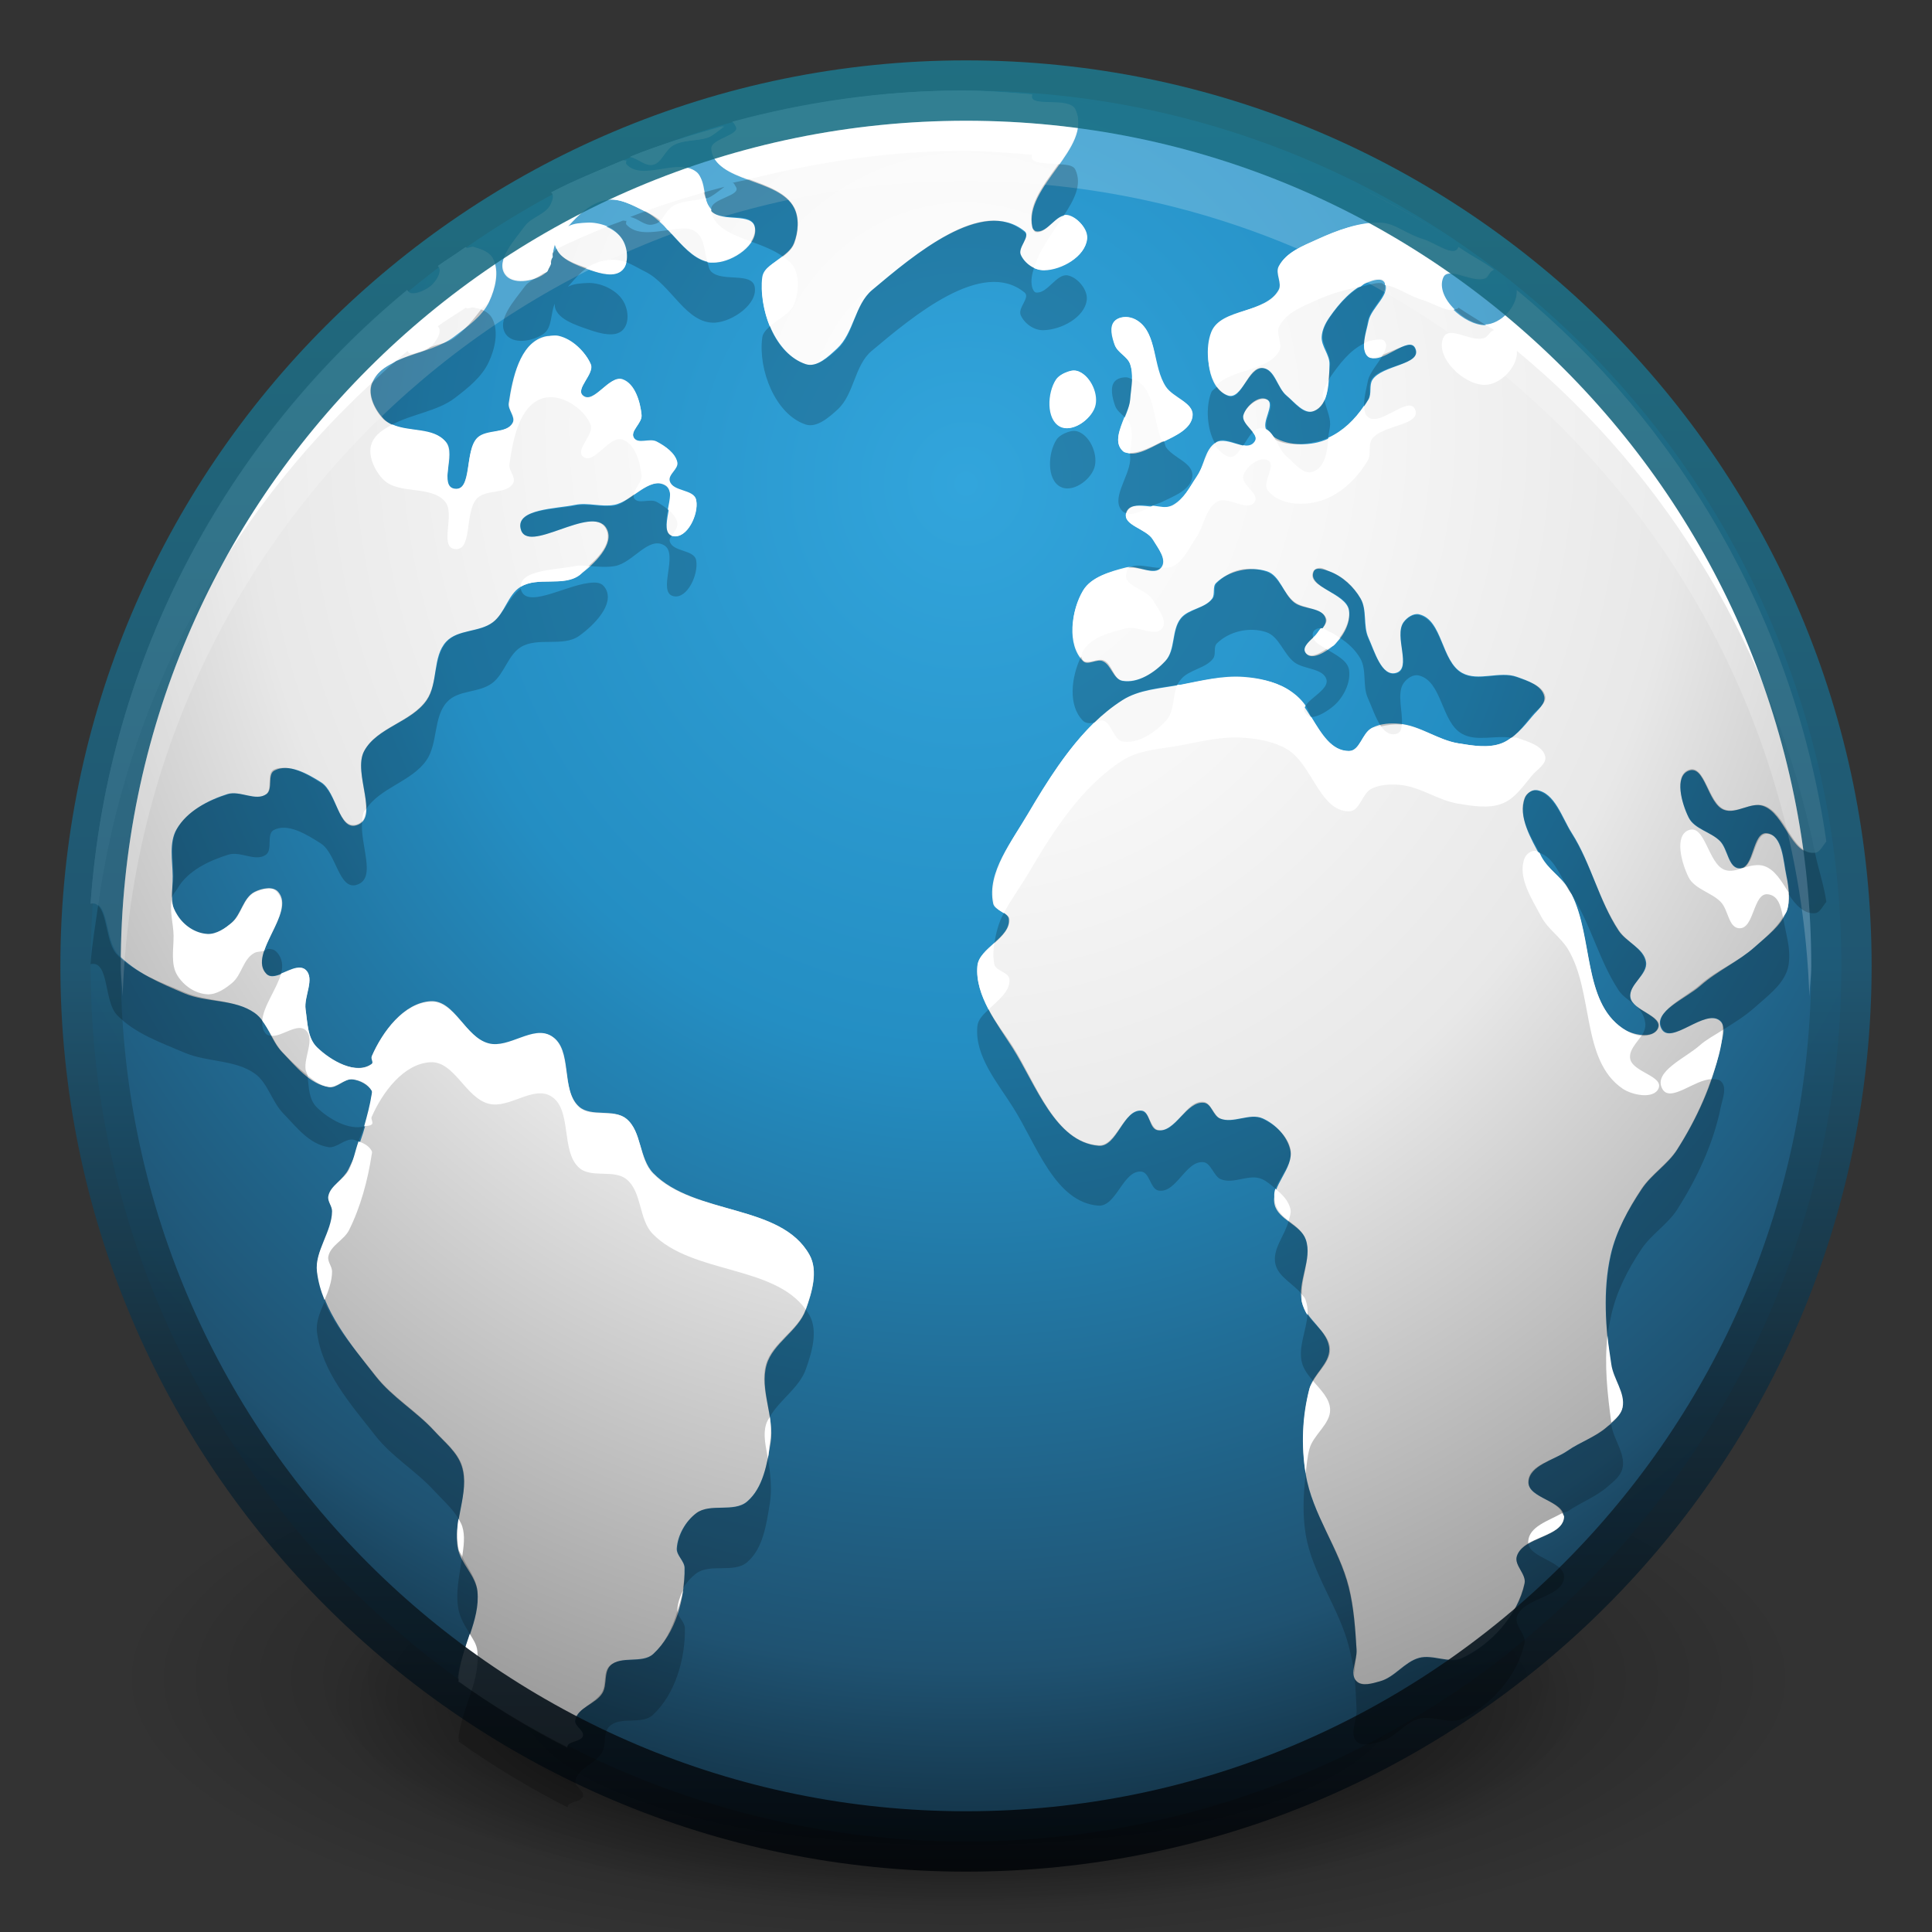 <?xml version="1.0" encoding="UTF-8" standalone="no"?>
<svg xmlns="http://www.w3.org/2000/svg" xmlns:xlink="http://www.w3.org/1999/xlink" xmlns:sodipodi="http://sodipodi.sourceforge.net/DTD/sodipodi-0.dtd" xmlns:inkscape="http://www.inkscape.org/namespaces/inkscape" version="1.1" width="32" height="32">
 <rect width="100%" height="100%" fill="#333333" stroke="none"/>
 <defs id="defs4250">
  <linearGradient id="linearGradient3838">
   <stop id="stop3840" stop-color="#32a5dc"/>
   <stop id="stop3843" offset="0.357" stop-color="#248ec3"/>
   <stop offset="0.74" id="stop3845" stop-color="#1f5271"/>
   <stop offset="1" id="stop3847" stop-color="#020509"/>
  </linearGradient>
  <linearGradient id="linearGradient3904">
   <stop id="stop3906" stop-color="#234683"/>
   <stop id="stop3908" offset="1" stop-color="#30589e"/>
  </linearGradient>
  <linearGradient inkscape:collect="always" id="linearGradient3812">
   <stop id="stop3814" stop-color="#ffffff"/>
   <stop offset="1" id="stop3816" stop-color="#ffffff" stop-opacity="0"/>
  </linearGradient>
  <radialGradient inkscape:collect="always" xlink:href="#linearGradient3838" id="radialGradient3805" gradientUnits="userSpaceOnUse" gradientTransform="matrix(0,1.326,-1.25,-1.4754776e-8,26.562,-6.723)" cx="11.11" cy="8.45" r="20"/>
  <linearGradient inkscape:collect="always" xlink:href="#linearGradient3812" id="linearGradient3818" x1="2" x2="30" gradientUnits="userSpaceOnUse" gradientTransform="matrix(0,1,-1,0,32,8.5e-7)"/>
  <radialGradient inkscape:collect="always" xlink:href="#linearGradient26113-9-3-1" id="radialGradient3755" gradientUnits="userSpaceOnUse" gradientTransform="matrix(1,0,0,0.37,0,24.512)" cx="24.85" cy="38.909" r="20.2"/>
  <linearGradient inkscape:collect="always" id="linearGradient26113-9-3-1">
   <stop id="stop26115-7-7-9"/>
   <stop offset="1" id="stop26117-3-7-8" stop-opacity="0"/>
  </linearGradient>
  <radialGradient r="20.2" cy="38.909" cx="24.85" gradientTransform="matrix(1.009,0,0,0.373,-0.211,24.39)" gradientUnits="userSpaceOnUse" id="radialGradient3972" xlink:href="#linearGradient26113-9-3-1" inkscape:collect="always"/>
  <linearGradient id="outerBackgroundGradient">
   <stop id="stop3864-8-6" stop-color="#1450b9"/>
   <stop offset="1" id="stop3866-9-1" stop-color="#5187e6"/>
  </linearGradient>
  <linearGradient inkscape:collect="always" xlink:href="#linearGradient3840" id="linearGradient3902" x1="1" x2="31" gradientUnits="userSpaceOnUse" gradientTransform="matrix(0,1,1,0,5.0000306e-7,-5.0000565e-7)"/>
  <linearGradient inkscape:collect="always" xlink:href="#linearGradient3904" id="linearGradient3109" gradientUnits="userSpaceOnUse" gradientTransform="matrix(0,-1,1,0,5.0000306e-7,32)" x1="1" x2="31"/>
  <radialGradient inkscape:collect="always" xlink:href="#outerBackgroundGradient" id="radialGradient3111" gradientUnits="userSpaceOnUse" gradientTransform="matrix(4.5367027e-8,-1.763,-1.865,0,31.761,43.251)" cx="6.16" cy="8.45" r="20"/>
  <linearGradient inkscape:collect="always" xlink:href="#linearGradient3840" id="linearGradient3899" x1="4" x2="44" gradientUnits="userSpaceOnUse" gradientTransform="matrix(0,1,1,0,39,-15.75)"/>
  <linearGradient id="linearGradient3840">
   <stop id="stop3842" stop-color="#1e7488"/>
   <stop offset="0.5" id="stop3844" stop-color="#1e5976"/>
   <stop id="stop3846" offset="0.75" stop-color="#122937"/>
   <stop id="stop3848" offset="1" stop-color="#020509"/>
  </linearGradient>
  <radialGradient inkscape:collect="always" xlink:href="#linearGradient3814" id="radialGradient3820" cx="24" cy="13.948" r="19.326" gradientTransform="matrix(-1.231,-6.9584993e-8,7.7306876e-8,-1.368,45.517,26.156)" gradientUnits="userSpaceOnUse"/>
  <linearGradient id="linearGradient3814">
   <stop id="stop3816-8" stop-color="#ffffff"/>
   <stop id="stop3833" offset="0.25" stop-color="#f7f7f7"/>
   <stop id="stop3831" offset="0.5" stop-color="#e8e8e8"/>
   <stop offset="1" id="stop3818" stop-color="#7d7d7d"/>
  </linearGradient>
  <radialGradient inkscape:collect="always" xlink:href="#linearGradient3850" id="radialGradient3811" cx="24" cy="12" r="19.5" gradientUnits="userSpaceOnUse" gradientTransform="matrix(-1.641,4.1570429e-8,-4.6184956e-8,-1.823,63.385,33.878)"/>
  <linearGradient id="linearGradient3850">
   <stop id="stop3852" stop-color="#32a5dc"/>
   <stop offset="0.5" id="stop3854" stop-color="#248ec3"/>
   <stop id="stop3856" offset="0.75" stop-color="#1f5271"/>
   <stop id="stop3858" offset="1" stop-color="#020509"/>
  </linearGradient>
  <radialGradient r="19.5" cy="12" cx="24" gradientTransform="matrix(-1.641,4.1570429e-8,-4.6184956e-8,-1.823,102.385,18.128)" gradientUnits="userSpaceOnUse" id="radialGradient4205" xlink:href="#linearGradient3850" inkscape:collect="always"/>
 </defs>
 <g inkscape:groupmode="layer" id="layer1" inkscape:label="Background">
  <path sodipodi:type="arc" id="path8606" sodipodi:cx="24.849752" sodipodi:cy="38.908627" sodipodi:rx="20.203051" sodipodi:ry="7.4751287" d="m 45.053,38.909 a 20.203,7.475 0 1 1 -40.406,0 20.203,7.475 0 1 1 40.406,0 z" transform="matrix(0.511,0,0,0.466,3.17,10.024)" fill="url(#radialGradient3972)"/>
  <path transform="matrix(0.691,0,0,0.63,-1.295,3.283)" d="m 45.053,38.909 a 20.203,7.475 0 1 1 -40.406,0 20.203,7.475 0 1 1 40.406,0 z" sodipodi:ry="7.4751287" sodipodi:rx="20.203051" sodipodi:cy="38.908627" sodipodi:cx="24.849752" id="path8608" sodipodi:type="arc" opacity="0.518" fill="url(#radialGradient3755)"/>
  <path id="path2555-7" inkscape:connector-curvature="0" d="M 16,1.5 C 7.999,1.5 1.5,7.999 1.5,16 1.5,24.001 7.999,30.5 16,30.5 24.001,30.5 30.5,24.001 30.5,16 c 0,-8.001 -6.499,-14.5 -14.5,-14.5 z" fill="url(#radialGradient3805)" color="#000000"/>
  <path d="m 15.935,1.5 c -1.319,0 -2.605,0.188 -3.819,0.518 0.035,-0.008 0.042,0.031 0.065,0.065 0.103,0.152 -0.403,0.206 -0.388,0.388 0.046,0.555 1.105,0.476 1.359,0.971 0.089,0.173 0.069,0.401 0,0.583 -0.092,0.243 -0.484,0.325 -0.518,0.583 -0.07,0.526 0.209,1.256 0.712,1.424 0.183,0.061 0.376,-0.128 0.518,-0.259 0.277,-0.256 0.294,-0.728 0.583,-0.971 0.69,-0.58 1.826,-1.541 2.525,-0.971 0.102,0.083 -0.117,0.268 -0.065,0.388 0.062,0.143 0.233,0.262 0.388,0.259 0.293,-0.006 0.676,-0.227 0.712,-0.518 0.021,-0.167 -0.159,-0.354 -0.324,-0.388 -0.189,-0.04 -0.327,0.29 -0.518,0.259 -0.03,-0.004 -0.058,-0.035 -0.065,-0.065 C 16.952,3.092 18.103,2.449 17.813,1.824 17.706,1.595 17.015,1.802 17.1,1.565 16.716,1.534 16.327,1.5 15.935,1.5 z m 1.165,0.065 c 0.417,0.033 0.826,0.127 1.23,0.194 -0.409,-0.068 -0.81,-0.161 -1.23,-0.194 z m -5.114,0.518 c -0.535,0.151 -1.045,0.309 -1.554,0.518 0.135,0.022 0.256,0.161 0.388,0.129 0.149,-0.035 0.19,-0.25 0.324,-0.324 0.174,-0.096 0.393,-0.068 0.583,-0.129 0.078,-0.025 0.177,-0.135 0.259,-0.194 z m -1.683,0.583 c -0.39,0.165 -0.794,0.321 -1.165,0.518 0.057,0.031 0.027,0.136 0,0.194 C 9.055,3.558 8.802,3.605 8.685,3.766 8.52,3.993 8.206,4.309 8.362,4.542 c 0.12,0.18 0.47,0.123 0.647,0 0.151,-0.105 0.121,-0.349 0.194,-0.518 -0.012,0.246 0.35,0.373 0.583,0.453 0.163,0.056 0.396,0.122 0.518,0 0.122,-0.122 0.094,-0.373 0,-0.518 -0.116,-0.178 -0.371,-0.274 -0.583,-0.259 -0.102,0.006 -0.221,0.01 -0.324,0.065 0.184,-0.205 0.386,-0.407 0.647,-0.453 0.222,-0.039 0.445,0.095 0.647,0.194 0.43,0.212 0.687,0.867 1.165,0.842 C 12.147,4.332 12.56,4.051 12.504,3.766 12.456,3.518 11.974,3.682 11.792,3.507 11.625,3.345 11.718,3 11.533,2.859 11.222,2.623 10.629,3.021 10.368,2.73 c -0.015,-0.017 0,-0.043 0,-0.065 -0.019,0.008 -0.046,-0.008 -0.065,0 z m 12.234,0.453 c 0.5,0.26 1.022,0.526 1.489,0.842 C 23.546,3.635 23.057,3.384 22.538,3.118 z m 0.324,0.583 c -0.355,-0.019 -0.712,0.111 -1.036,0.259 -0.24,0.109 -0.526,0.22 -0.647,0.453 -0.06,0.115 0.062,0.275 0,0.388 -0.209,0.384 -0.94,0.306 -1.1,0.712 -0.131,0.331 -0.077,0.92 0.259,1.036 0.233,0.08 0.338,-0.478 0.583,-0.453 0.198,0.021 0.235,0.326 0.388,0.453 0.134,0.111 0.291,0.321 0.453,0.259 0.255,-0.097 0.253,-0.504 0.259,-0.777 0.004,-0.157 -0.138,-0.296 -0.129,-0.453 0.006,-0.116 0.063,-0.228 0.129,-0.324 0.166,-0.238 0.376,-0.479 0.647,-0.583 0.081,-0.031 0.211,-0.071 0.259,0 0.13,0.192 -0.215,0.419 -0.259,0.647 -0.037,0.191 -0.148,0.457 0,0.583 0.2,0.17 0.675,-0.372 0.777,-0.129 0.114,0.271 -0.554,0.271 -0.712,0.518 -0.059,0.093 -0.008,0.229 -0.065,0.324 -0.187,0.316 -0.484,0.626 -0.842,0.712 -0.28,0.068 -0.662,0.031 -0.842,-0.194 -0.108,-0.135 0.152,-0.436 0,-0.518 -0.137,-0.073 -0.344,0.11 -0.388,0.259 -0.047,0.157 0.285,0.316 0.194,0.453 -0.119,0.18 -0.461,-0.109 -0.647,0 -0.191,0.113 -0.197,0.4 -0.324,0.583 -0.114,0.163 -0.215,0.355 -0.388,0.453 -0.229,0.129 -0.697,-0.121 -0.777,0.129 -0.065,0.203 0.345,0.269 0.453,0.453 0.08,0.135 0.224,0.328 0.129,0.453 -0.117,0.155 -0.394,-0.048 -0.583,0 -0.262,0.067 -0.574,0.156 -0.712,0.388 -0.198,0.334 -0.275,0.891 0,1.165 0.076,0.076 0.224,-0.041 0.324,0 0.141,0.058 0.174,0.296 0.324,0.324 0.257,0.047 0.535,-0.132 0.712,-0.324 0.172,-0.185 0.1,-0.516 0.259,-0.712 0.128,-0.158 0.398,-0.159 0.518,-0.324 0.052,-0.072 0.001,-0.197 0.065,-0.259 0.205,-0.202 0.568,-0.283 0.842,-0.194 0.218,0.07 0.272,0.378 0.453,0.518 0.153,0.118 0.461,0.075 0.518,0.259 0.066,0.212 -0.462,0.409 -0.324,0.583 0.098,0.123 0.335,-0.027 0.453,-0.129 0.16,-0.139 0.292,-0.373 0.259,-0.583 -0.046,-0.287 -0.701,-0.382 -0.583,-0.647 0.035,-0.079 0.178,-0.03 0.259,0 0.215,0.081 0.403,0.255 0.518,0.453 0.11,0.19 0.038,0.447 0.129,0.647 0.102,0.224 0.215,0.644 0.453,0.583 0.275,-0.071 -0.038,-0.612 0.129,-0.842 0.057,-0.078 0.165,-0.152 0.259,-0.129 0.39,0.094 0.361,0.777 0.712,0.971 0.265,0.146 0.621,-0.038 0.906,0.065 0.175,0.063 0.415,0.142 0.453,0.324 0.026,0.123 -0.114,0.227 -0.194,0.324 -0.147,0.176 -0.303,0.372 -0.518,0.453 -0.222,0.083 -0.478,0.038 -0.712,0 -0.337,-0.055 -0.631,-0.293 -0.971,-0.324 -0.152,-0.015 -0.317,-0.004 -0.453,0.065 -0.164,0.082 -0.205,0.388 -0.388,0.388 -0.488,0 -0.613,-0.791 -1.036,-1.036 -0.213,-0.123 -0.467,-0.177 -0.712,-0.194 -0.347,-0.025 -0.694,0.063 -1.036,0.129 -0.329,0.064 -0.689,0.078 -0.971,0.259 -0.684,0.438 -1.141,1.177 -1.554,1.877 -0.27,0.459 -0.692,0.967 -0.583,1.489 0.025,0.12 0.247,0.138 0.259,0.259 0.031,0.31 -0.489,0.467 -0.518,0.777 -0.045,0.491 0.319,0.943 0.583,1.359 0.384,0.608 0.708,1.56 1.424,1.618 0.306,0.025 0.407,-0.615 0.712,-0.583 0.137,0.015 0.123,0.298 0.259,0.324 0.295,0.055 0.479,-0.492 0.777,-0.453 0.121,0.017 0.146,0.212 0.259,0.259 0.219,0.091 0.496,-0.098 0.712,0 0.209,0.095 0.403,0.294 0.453,0.518 0.069,0.307 -0.329,0.6 -0.259,0.906 0.058,0.253 0.433,0.337 0.518,0.583 0.113,0.327 -0.145,0.699 -0.065,1.036 0.069,0.292 0.443,0.477 0.453,0.777 0.008,0.241 -0.263,0.414 -0.324,0.647 -0.12,0.46 -0.14,0.955 -0.065,1.424 0.106,0.661 0.551,1.228 0.712,1.877 0.084,0.338 0.108,0.688 0.129,1.036 0.01,0.172 -0.122,0.396 0,0.518 0.092,0.092 0.264,0.035 0.388,0 0.243,-0.067 0.405,-0.321 0.647,-0.388 0.229,-0.063 0.497,0.1 0.712,0 0.486,-0.226 0.924,-0.706 1.036,-1.23 0.033,-0.154 -0.176,-0.303 -0.129,-0.453 0.099,-0.322 0.762,-0.311 0.777,-0.647 0.012,-0.274 -0.598,-0.308 -0.583,-0.583 0.015,-0.276 0.42,-0.36 0.647,-0.518 0.207,-0.144 0.458,-0.223 0.647,-0.388 0.104,-0.091 0.231,-0.188 0.259,-0.324 0.05,-0.241 -0.162,-0.468 -0.194,-0.712 -0.08,-0.599 -0.132,-1.223 0,-1.812 0.088,-0.396 0.294,-0.763 0.518,-1.1 0.161,-0.242 0.427,-0.402 0.583,-0.647 0.327,-0.514 0.591,-1.086 0.712,-1.683 0.03,-0.148 0.114,-0.354 0,-0.453 -0.246,-0.215 -0.819,0.419 -0.971,0.129 -0.149,-0.284 0.408,-0.499 0.647,-0.712 0.277,-0.247 0.63,-0.399 0.906,-0.647 0.193,-0.174 0.426,-0.34 0.518,-0.583 0.069,-0.181 0.041,-0.393 0,-0.583 -0.055,-0.255 -0.065,-0.682 -0.324,-0.712 -0.244,-0.029 -0.207,0.588 -0.453,0.583 -0.186,-0.004 -0.194,-0.32 -0.324,-0.453 -0.151,-0.154 -0.421,-0.195 -0.518,-0.388 -0.116,-0.232 -0.242,-0.684 0,-0.777 0.271,-0.104 0.312,0.543 0.583,0.647 0.202,0.078 0.442,-0.134 0.647,-0.065 0.362,0.121 0.461,0.811 0.842,0.777 0.086,-0.008 0.142,-0.138 0.194,-0.194 -0.525,-3.653 -2.397,-6.885 -5.114,-9.127 0.019,0.259 -0.258,0.581 -0.518,0.583 -0.351,0.002 -0.853,-0.455 -0.712,-0.777 0.095,-0.217 0.493,0.091 0.712,0 0.056,-0.023 0.069,-0.127 0.129,-0.129 C 24.553,4.335 24.349,4.223 24.156,4.089 24.101,4.28 23.765,4.016 23.574,3.96 23.331,3.889 23.114,3.714 22.862,3.701 z M 7.714,4.089 C 7.561,4.196 7.41,4.301 7.261,4.413 7.353,4.484 7.222,4.664 7.132,4.737 7.029,4.819 6.795,4.922 6.743,4.801 3.77,7.255 1.788,10.882 1.5,14.964 c 0.311,-0.068 0.232,0.612 0.453,0.842 0.295,0.307 0.709,0.481 1.1,0.647 0.371,0.157 0.836,0.091 1.165,0.324 0.215,0.152 0.27,0.458 0.453,0.647 0.225,0.233 0.457,0.531 0.777,0.583 0.135,0.022 0.253,-0.144 0.388,-0.129 0.125,0.015 0.262,0.085 0.324,0.194 0.01,0.019 0.004,0.044 0,0.065 -0.065,0.425 -0.196,0.845 -0.388,1.23 -0.083,0.166 -0.289,0.271 -0.324,0.453 -0.017,0.087 0.066,0.17 0.065,0.259 -0.002,0.335 -0.3,0.639 -0.259,0.971 0.082,0.661 0.561,1.223 0.971,1.748 0.273,0.349 0.672,0.579 0.971,0.906 0.166,0.182 0.379,0.348 0.453,0.583 0.137,0.432 -0.15,0.914 -0.065,1.359 0.049,0.256 0.297,0.453 0.324,0.712 0.049,0.484 -0.269,0.94 -0.324,1.424 -0.002,0.022 0.021,0.06 0,0.065 0.584,0.414 1.169,0.775 1.812,1.1 -0.022,-0.106 0.234,-0.089 0.259,-0.194 0.022,-0.094 -0.145,-0.164 -0.129,-0.259 0.034,-0.211 0.345,-0.269 0.453,-0.453 0.08,-0.135 0.019,-0.343 0.129,-0.453 0.175,-0.173 0.531,-0.028 0.712,-0.194 0.372,-0.342 0.526,-0.919 0.518,-1.424 -0.002,-0.116 -0.137,-0.208 -0.129,-0.324 0.015,-0.222 0.146,-0.449 0.324,-0.583 0.23,-0.173 0.623,-0.006 0.842,-0.194 0.265,-0.227 0.331,-0.627 0.388,-0.971 0.071,-0.426 -0.186,-0.88 -0.065,-1.295 0.104,-0.356 0.522,-0.557 0.647,-0.906 0.103,-0.285 0.212,-0.642 0.065,-0.906 -0.474,-0.852 -1.907,-0.663 -2.589,-1.359 -0.236,-0.241 -0.19,-0.695 -0.453,-0.906 C 10.16,18.358 9.792,18.506 9.592,18.33 9.279,18.055 9.496,17.379 9.138,17.165 8.84,16.987 8.439,17.382 8.103,17.295 7.714,17.194 7.532,16.559 7.132,16.583 c -0.442,0.026 -0.795,0.5 -0.971,0.906 -0.017,0.04 0.034,0.104 0,0.129 C 5.91,17.807 5.478,17.58 5.254,17.359 5.094,17.201 5.093,16.935 5.06,16.712 c -0.031,-0.213 0.16,-0.503 0,-0.647 -0.161,-0.145 -0.497,0.221 -0.647,0.065 -0.317,-0.33 0.494,-1.014 0.194,-1.359 -0.085,-0.098 -0.273,-0.058 -0.388,0 -0.193,0.097 -0.223,0.38 -0.388,0.518 -0.111,0.093 -0.244,0.201 -0.388,0.194 -0.203,-0.01 -0.41,-0.151 -0.518,-0.324 -0.115,-0.184 -0.063,-0.43 -0.065,-0.647 -0.002,-0.26 -0.065,-0.552 0.065,-0.777 0.171,-0.295 0.516,-0.481 0.842,-0.583 0.206,-0.064 0.472,0.126 0.647,0 0.111,-0.08 0.01,-0.323 0.129,-0.388 0.234,-0.128 0.551,0.051 0.777,0.194 0.259,0.164 0.289,0.8 0.583,0.712 0.395,-0.118 -0.067,-0.867 0.129,-1.23 C 6.243,12.049 6.814,11.964 7.067,11.598 7.261,11.318 7.158,10.877 7.391,10.627 7.582,10.422 7.944,10.474 8.167,10.304 8.363,10.154 8.411,9.85 8.621,9.721 8.901,9.547 9.323,9.719 9.592,9.527 9.835,9.353 10.194,9.01 10.045,8.75 c -0.236,-0.412 -1.329,0.465 -1.424,0 -0.066,-0.322 0.584,-0.322 0.906,-0.388 0.211,-0.043 0.435,0.039 0.647,0 0.295,-0.055 0.582,-0.474 0.842,-0.324 0.246,0.142 -0.148,0.78 0.129,0.842 0.228,0.05 0.43,-0.353 0.388,-0.583 C 11.5,8.114 11.133,8.151 11.08,7.973 11.048,7.862 11.233,7.763 11.21,7.65 11.179,7.5 11.022,7.396 10.886,7.326 10.77,7.266 10.565,7.373 10.498,7.261 10.427,7.144 10.64,7.009 10.627,6.873 10.607,6.652 10.513,6.365 10.304,6.29 10.085,6.212 9.831,6.702 9.656,6.549 9.522,6.432 9.855,6.195 9.786,6.031 9.669,5.755 9.297,5.496 9.009,5.578 8.61,5.692 8.486,6.268 8.426,6.679 8.41,6.788 8.542,6.905 8.491,7.002 8.393,7.191 8.06,7.112 7.908,7.261 7.688,7.478 7.826,8.144 7.52,8.103 7.26,8.068 7.557,7.529 7.391,7.326 7.156,7.041 6.611,7.203 6.355,6.938 6.213,6.79 6.088,6.546 6.161,6.355 6.347,5.867 7.105,5.895 7.52,5.578 7.738,5.411 7.986,5.244 8.103,4.996 8.204,4.78 8.275,4.496 8.167,4.283 8.11,4.171 7.965,4.123 7.844,4.089 7.802,4.077 7.726,4.131 7.714,4.089 z M 18.654,5.254 c -0.072,-0.002 -0.149,0.019 -0.194,0.065 -0.092,0.092 -0.043,0.266 0,0.388 0.046,0.13 0.213,0.193 0.259,0.324 0.064,0.183 0.015,0.389 0,0.583 -0.022,0.283 -0.335,0.645 -0.129,0.842 0.159,0.152 0.45,-0.032 0.647,-0.129 0.206,-0.102 0.51,-0.224 0.518,-0.453 C 19.761,6.659 19.42,6.597 19.301,6.42 19.081,6.09 19.178,5.54 18.848,5.319 18.794,5.283 18.726,5.257 18.654,5.254 z m -0.971,0.906 c -0.072,0.025 -0.157,0.072 -0.194,0.129 -0.143,0.217 -0.164,0.654 0.065,0.777 0.196,0.105 0.512,-0.113 0.583,-0.324 0.067,-0.202 -0.064,-0.497 -0.259,-0.583 -0.062,-0.028 -0.122,-0.025 -0.194,0 z m 7.768,6.926 c 0.303,0.045 0.418,0.453 0.583,0.712 0.321,0.505 0.447,1.119 0.777,1.618 0.126,0.191 0.419,0.291 0.453,0.518 0.032,0.21 -0.291,0.372 -0.259,0.583 0.034,0.227 0.548,0.309 0.453,0.518 -0.08,0.177 -0.422,0.11 -0.583,0 -0.688,-0.471 -0.474,-1.618 -0.906,-2.33 -0.119,-0.196 -0.345,-0.315 -0.453,-0.518 -0.158,-0.296 -0.377,-0.658 -0.259,-0.971 0.028,-0.073 0.117,-0.141 0.194,-0.129 z M 14.188,30.371 C 14.761,30.44 15.343,30.5 15.935,30.5 15.348,30.5 14.757,30.439 14.188,30.371 z" id="path6534" inkscape:connector-curvature="0" sodipodi:nodetypes="scccccsccscccccccccscccccccccccccccccccccccccccccccccccccccccccccccccccccccccccccccccscccccccccccccccccccccccccccsccccscccccccccccccccccccccccccccccccccccccccccccccccccccccccccccccccscccccccccccccccccccccccccccccccccccccccccccccccccccccccccccccccccccccccccccccccccccccccccccccccccccccsccccscscccccccccccc" fill="url(#radialGradient3820)" color="#bebebe"/>
  <path d="M 15.938 1.5 C 14.619 1.5 13.339 1.701 12.125 2.031 C 12.16 2.023 12.165 2.06 12.188 2.094 C 12.29 2.245 11.766 2.286 11.781 2.469 C 11.804 2.746 12.104 2.857 12.406 2.969 C 13.537 2.685 14.721 2.5 15.938 2.5 C 16.329 2.5 16.71 2.532 17.094 2.562 C 17.039 2.715 17.307 2.7 17.531 2.719 C 17.747 2.415 17.949 2.107 17.812 1.812 C 17.706 1.584 17.008 1.8 17.094 1.562 C 16.71 1.532 16.329 1.5 15.938 1.5 z M 12 2.094 C 11.465 2.245 10.946 2.385 10.438 2.594 C 10.572 2.616 10.68 2.75 10.812 2.719 C 10.961 2.684 11.023 2.48 11.156 2.406 C 11.331 2.311 11.529 2.342 11.719 2.281 C 11.797 2.256 11.918 2.153 12 2.094 z M 10.312 2.656 C 9.923 2.821 9.496 2.991 9.125 3.188 C 9.182 3.219 9.152 3.316 9.125 3.375 C 9.042 3.556 8.804 3.589 8.688 3.75 C 8.523 3.977 8.219 4.298 8.375 4.531 C 8.495 4.711 8.823 4.654 9 4.531 C 9.019 4.518 9.049 4.517 9.062 4.5 C 9.081 4.484 9.079 4.456 9.094 4.438 C 9.104 4.416 9.118 4.399 9.125 4.375 C 9.133 4.357 9.119 4.335 9.125 4.312 C 9.13 4.29 9.152 4.273 9.156 4.25 C 9.154 4.226 9.145 4.198 9.125 4.188 C 9.133 4.183 9.148 4.192 9.156 4.188 C 9.167 4.134 9.167 4.078 9.188 4.031 C 9.186 4.067 9.206 4.094 9.219 4.125 C 9.486 3.99 9.783 3.866 10.062 3.75 C 9.958 3.706 9.825 3.68 9.719 3.688 C 9.617 3.694 9.509 3.696 9.406 3.75 C 9.59 3.545 9.77 3.359 10.031 3.312 C 10.253 3.273 10.485 3.4 10.688 3.5 C 11.004 3.38 11.33 3.284 11.656 3.188 C 11.636 3.063 11.624 2.914 11.531 2.844 C 11.22 2.607 10.636 3.01 10.375 2.719 C 10.361 2.702 10.375 2.678 10.375 2.656 C 10.356 2.664 10.331 2.648 10.312 2.656 z M 11.688 3.281 C 11.505 3.331 11.321 3.316 11.156 3.406 C 11.067 3.455 11.004 3.577 10.938 3.656 C 10.986 3.7 11.017 3.764 11.062 3.812 C 11.238 3.789 11.407 3.749 11.531 3.844 C 11.67 3.949 11.666 4.172 11.719 4.344 C 11.763 4.354 11.796 4.346 11.844 4.344 C 12.048 4.332 12.318 4.183 12.438 4 C 12.132 3.888 11.823 3.767 11.781 3.5 C 11.774 3.493 11.788 3.476 11.781 3.469 C 11.736 3.414 11.703 3.357 11.688 3.281 z M 17.625 3.562 C 17.438 3.848 17.214 4.142 17.125 4.438 C 17.178 4.462 17.227 4.47 17.281 4.469 C 17.575 4.463 17.964 4.26 18 3.969 C 18.021 3.802 17.852 3.597 17.688 3.562 C 17.665 3.558 17.646 3.558 17.625 3.562 z M 22.875 3.688 C 22.52 3.669 22.136 3.821 21.812 3.969 C 21.573 4.078 21.309 4.173 21.188 4.406 C 21.128 4.521 21.249 4.699 21.188 4.812 C 20.979 5.196 20.223 5.094 20.062 5.5 C 19.962 5.755 19.993 6.148 20.156 6.375 C 20.406 6.112 21.005 6.148 21.188 5.812 C 21.249 5.699 21.128 5.521 21.188 5.406 C 21.309 5.173 21.573 5.078 21.812 4.969 C 22.031 4.869 22.293 4.793 22.531 4.75 C 22.577 4.723 22.606 4.675 22.656 4.656 C 22.737 4.625 22.889 4.585 22.938 4.656 C 22.951 4.675 22.933 4.699 22.938 4.719 C 23.16 4.756 23.343 4.905 23.562 4.969 C 23.724 5.016 23.982 5.181 24.094 5.125 C 23.931 4.968 23.833 4.761 23.906 4.594 C 24.002 4.376 24.374 4.685 24.594 4.594 C 24.65 4.57 24.689 4.471 24.75 4.469 C 24.564 4.326 24.349 4.228 24.156 4.094 C 24.101 4.285 23.753 4.024 23.562 3.969 C 23.32 3.898 23.127 3.701 22.875 3.688 z M 7.719 4.094 C 7.565 4.2 7.399 4.294 7.25 4.406 C 7.342 4.477 7.216 4.677 7.125 4.75 C 7.023 4.832 6.802 4.933 6.75 4.812 C 3.777 7.266 1.788 10.886 1.5 14.969 C 1.558 14.956 1.59 14.968 1.625 15 C 2.099 11.596 3.749 8.565 6.156 6.344 C 6.22 6.177 6.37 6.081 6.531 6 C 6.604 5.937 6.676 5.874 6.75 5.812 C 6.776 5.873 6.828 5.865 6.906 5.844 C 6.984 5.823 7.074 5.791 7.125 5.75 C 7.216 5.677 7.342 5.477 7.25 5.406 C 7.399 5.294 7.565 5.2 7.719 5.094 C 7.731 5.135 7.802 5.081 7.844 5.094 C 7.883 5.105 7.928 5.109 7.969 5.125 C 8.005 5.077 8.068 5.055 8.094 5 C 8.195 4.784 8.264 4.494 8.156 4.281 C 8.099 4.169 7.965 4.127 7.844 4.094 C 7.802 4.081 7.731 4.135 7.719 4.094 z M 12.969 4.25 C 12.826 4.359 12.647 4.429 12.625 4.594 C 12.593 4.837 12.646 5.152 12.75 5.406 C 12.883 5.28 13.092 5.2 13.156 5.031 C 13.225 4.85 13.245 4.61 13.156 4.438 C 13.115 4.357 13.045 4.306 12.969 4.25 z M 10.031 4.312 C 9.916 4.333 9.815 4.37 9.719 4.438 C 9.74 4.445 9.761 4.462 9.781 4.469 C 9.944 4.525 10.19 4.591 10.312 4.469 C 10.349 4.432 10.363 4.397 10.375 4.344 C 10.266 4.303 10.142 4.293 10.031 4.312 z M 25.125 4.812 C 25.144 5.072 24.854 5.373 24.594 5.375 C 24.644 5.409 24.702 5.432 24.75 5.469 C 24.689 5.471 24.65 5.57 24.594 5.594 C 24.374 5.685 24.002 5.376 23.906 5.594 C 23.765 5.915 24.242 6.377 24.594 6.375 C 24.854 6.373 25.144 6.072 25.125 5.812 C 27.636 7.885 29.391 10.812 30.062 14.125 C 30.148 14.117 30.198 13.994 30.25 13.938 C 29.725 10.285 27.842 7.055 25.125 4.812 z M 18.656 5.25 C 18.584 5.248 18.514 5.267 18.469 5.312 C 18.377 5.404 18.426 5.597 18.469 5.719 C 18.515 5.849 18.673 5.901 18.719 6.031 C 18.747 6.113 18.753 6.194 18.75 6.281 C 18.783 6.293 18.817 6.294 18.844 6.312 C 19.144 6.513 19.096 6.98 19.25 7.312 C 19.252 7.316 19.279 7.309 19.281 7.312 C 19.486 7.213 19.743 7.095 19.75 6.875 C 19.756 6.662 19.431 6.584 19.312 6.406 C 19.092 6.076 19.173 5.533 18.844 5.312 C 18.79 5.276 18.728 5.252 18.656 5.25 z M 9.25 5.562 C 9.173 5.545 9.072 5.573 9 5.594 C 8.601 5.708 8.497 6.277 8.438 6.688 C 8.421 6.796 8.551 6.902 8.5 7 C 8.402 7.189 8.058 7.101 7.906 7.25 C 7.686 7.467 7.837 8.135 7.531 8.094 C 7.271 8.059 7.542 7.515 7.375 7.312 C 7.179 7.074 6.78 7.157 6.5 7.031 C 6.356 7.109 6.215 7.19 6.156 7.344 C 6.083 7.535 6.202 7.79 6.344 7.938 C 6.6 8.203 7.141 8.028 7.375 8.312 C 7.542 8.515 7.271 9.059 7.531 9.094 C 7.837 9.135 7.686 8.467 7.906 8.25 C 8.058 8.101 8.402 8.189 8.5 8 C 8.551 7.902 8.421 7.796 8.438 7.688 C 8.497 7.277 8.601 6.708 9 6.594 C 9.288 6.512 9.665 6.755 9.781 7.031 C 9.85 7.195 9.522 7.445 9.656 7.562 C 9.831 7.715 10.094 7.203 10.312 7.281 C 10.522 7.356 10.604 7.654 10.625 7.875 C 10.636 7.988 10.508 8.085 10.5 8.188 C 10.676 8.066 10.871 7.939 11.031 8.031 C 11.141 8.095 11.091 8.272 11.062 8.438 C 11.137 8.496 11.201 8.569 11.219 8.656 C 11.234 8.731 11.169 8.806 11.125 8.875 C 11.134 8.879 11.146 8.873 11.156 8.875 C 11.384 8.925 11.573 8.511 11.531 8.281 C 11.498 8.099 11.146 8.147 11.094 7.969 C 11.061 7.857 11.242 7.77 11.219 7.656 C 11.188 7.507 11.011 7.382 10.875 7.312 C 10.758 7.252 10.568 7.362 10.5 7.25 C 10.43 7.133 10.638 7.011 10.625 6.875 C 10.604 6.654 10.522 6.356 10.312 6.281 C 10.094 6.203 9.831 6.715 9.656 6.562 C 9.522 6.445 9.85 6.195 9.781 6.031 C 9.694 5.824 9.482 5.614 9.25 5.562 z M 22.812 5.625 C 22.764 5.63 22.697 5.641 22.656 5.656 C 22.634 5.665 22.615 5.677 22.594 5.688 C 22.591 5.769 22.597 5.856 22.656 5.906 C 22.719 5.96 22.809 5.916 22.906 5.875 C 22.945 5.8 22.984 5.724 22.938 5.656 C 22.913 5.621 22.861 5.62 22.812 5.625 z M 17.688 6.156 C 17.615 6.181 17.537 6.224 17.5 6.281 C 17.357 6.498 17.333 6.94 17.562 7.062 C 17.758 7.167 18.055 6.961 18.125 6.75 C 18.192 6.548 18.07 6.242 17.875 6.156 C 17.813 6.129 17.76 6.131 17.688 6.156 z M 22 6.312 C 21.95 6.394 21.911 6.469 21.906 6.562 C 21.905 6.583 21.934 6.605 21.938 6.625 C 21.978 6.532 21.991 6.426 22 6.312 z M 22.594 6.719 C 22.441 6.948 22.246 7.137 22 7.25 C 21.987 7.488 21.945 7.738 21.75 7.812 C 21.587 7.875 21.447 7.673 21.312 7.562 C 21.236 7.499 21.178 7.376 21.125 7.281 C 21.09 7.22 21.049 7.16 21 7.125 C 20.974 7.106 20.941 7.097 20.906 7.094 C 20.845 7.088 20.798 7.109 20.75 7.156 C 20.793 7.213 20.815 7.261 20.781 7.312 C 20.74 7.375 20.673 7.389 20.594 7.375 C 20.517 7.485 20.447 7.598 20.344 7.562 C 20.26 7.533 20.175 7.452 20.125 7.375 C 19.981 7.505 19.927 7.741 19.812 7.906 C 19.699 8.069 19.611 8.277 19.438 8.375 C 19.347 8.426 19.22 8.388 19.094 8.375 C 18.947 8.449 18.779 8.545 18.656 8.5 C 18.591 8.703 18.985 8.753 19.094 8.938 C 19.174 9.073 19.345 9.281 19.25 9.406 C 19.315 9.405 19.388 9.403 19.438 9.375 C 19.611 9.277 19.699 9.069 19.812 8.906 C 19.939 8.724 19.965 8.425 20.156 8.312 C 20.342 8.203 20.663 8.493 20.781 8.312 C 20.872 8.175 20.547 8.032 20.594 7.875 C 20.638 7.726 20.863 7.552 21 7.625 C 21.152 7.706 20.892 7.99 21 8.125 C 21.179 8.35 21.533 8.38 21.812 8.312 C 22.17 8.226 22.47 7.941 22.656 7.625 C 22.713 7.53 22.66 7.374 22.719 7.281 C 22.877 7.034 23.551 7.052 23.438 6.781 C 23.336 6.539 22.857 7.076 22.656 6.906 C 22.604 6.862 22.596 6.788 22.594 6.719 z M 18.625 6.906 C 18.54 7.115 18.455 7.336 18.594 7.469 C 18.634 7.507 18.666 7.497 18.719 7.5 C 18.737 7.342 18.77 7.178 18.719 7.031 C 18.701 6.98 18.665 6.945 18.625 6.906 z M 9.531 9.375 C 9.223 9.438 8.617 9.435 8.625 9.719 C 8.906 9.545 9.325 9.723 9.594 9.531 C 9.645 9.495 9.695 9.424 9.75 9.375 C 9.674 9.37 9.605 9.36 9.531 9.375 z M 18.656 9.406 C 18.394 9.473 18.076 9.549 17.938 9.781 C 17.752 10.094 17.689 10.586 17.906 10.875 C 17.92 10.846 17.922 10.808 17.938 10.781 C 18.076 10.549 18.394 10.473 18.656 10.406 C 18.844 10.358 19.133 10.561 19.25 10.406 C 19.345 10.281 19.174 10.073 19.094 9.938 C 18.985 9.753 18.591 9.703 18.656 9.5 C 18.666 9.469 18.667 9.424 18.688 9.406 C 18.678 9.407 18.666 9.404 18.656 9.406 z M 21.875 10.406 C 21.83 10.461 21.805 10.511 21.75 10.562 C 21.768 10.639 21.868 10.688 21.969 10.75 C 22.007 10.725 22.066 10.712 22.094 10.688 C 22.134 10.653 22.153 10.607 22.188 10.562 C 22.134 10.529 22.089 10.49 22.031 10.469 C 21.998 10.456 21.949 10.415 21.906 10.406 C 21.897 10.404 21.884 10.407 21.875 10.406 z M 20.594 11.219 C 20.247 11.194 19.904 11.277 19.562 11.344 C 19.543 11.348 19.52 11.34 19.5 11.344 C 19.416 11.539 19.458 11.781 19.312 11.938 C 19.135 12.129 18.85 12.328 18.594 12.281 C 18.444 12.254 18.422 11.996 18.281 11.938 C 18.239 11.92 18.175 11.956 18.125 11.969 C 17.688 12.394 17.34 12.944 17.031 13.469 C 16.761 13.928 16.36 14.447 16.469 14.969 C 16.484 15.043 16.555 15.08 16.625 15.125 C 16.747 14.897 16.907 14.679 17.031 14.469 C 17.443 13.769 17.91 13.032 18.594 12.594 C 18.876 12.413 19.234 12.408 19.562 12.344 C 19.904 12.277 20.247 12.194 20.594 12.219 C 20.839 12.236 21.1 12.283 21.312 12.406 C 21.735 12.651 21.856 13.438 22.344 13.438 C 22.527 13.438 22.555 13.144 22.719 13.062 C 22.855 12.994 23.035 12.986 23.188 13 C 23.527 13.031 23.819 13.258 24.156 13.312 C 24.391 13.35 24.653 13.396 24.875 13.312 C 25.09 13.232 25.228 13.02 25.375 12.844 C 25.456 12.747 25.619 12.655 25.594 12.531 C 25.556 12.349 25.3 12.282 25.125 12.219 C 25.095 12.208 25.063 12.224 25.031 12.219 C 24.981 12.255 24.933 12.291 24.875 12.312 C 24.653 12.396 24.391 12.35 24.156 12.312 C 23.83 12.26 23.545 12.042 23.219 12 C 23.211 12.077 23.202 12.136 23.125 12.156 C 23.026 12.182 22.939 12.123 22.875 12.031 C 22.822 12.042 22.766 12.039 22.719 12.062 C 22.555 12.144 22.527 12.438 22.344 12.438 C 22.053 12.438 21.891 12.154 21.719 11.875 C 21.681 11.873 21.649 11.843 21.625 11.812 C 21.59 11.769 21.596 11.734 21.625 11.688 C 21.54 11.565 21.429 11.474 21.312 11.406 C 21.1 11.283 20.839 11.236 20.594 11.219 z M 6.062 13.406 C 6.055 13.419 6.038 13.425 6.031 13.438 C 6.007 13.483 6.007 13.538 6 13.594 C 6.036 13.548 6.059 13.477 6.062 13.406 z M 27.969 13.75 C 27.727 13.843 27.853 14.3 27.969 14.531 C 28.065 14.724 28.349 14.783 28.5 14.938 C 28.63 15.07 28.627 15.371 28.812 15.375 C 29.058 15.38 29.037 14.784 29.281 14.812 C 29.448 14.832 29.493 14.991 29.531 15.188 C 29.55 15.155 29.58 15.13 29.594 15.094 C 29.628 15.003 29.628 14.912 29.625 14.812 C 29.625 14.803 29.626 14.791 29.625 14.781 C 29.507 14.598 29.4 14.404 29.219 14.344 C 29.116 14.309 28.986 14.34 28.875 14.375 C 28.764 14.41 28.664 14.445 28.562 14.406 C 28.292 14.301 28.24 13.646 27.969 13.75 z M 25.438 14.094 C 25.361 14.082 25.278 14.146 25.25 14.219 C 25.132 14.532 25.374 14.892 25.531 15.188 C 25.639 15.39 25.85 15.523 25.969 15.719 C 26.401 16.432 26.187 17.561 26.875 18.031 C 27.035 18.141 27.389 18.208 27.469 18.031 C 27.564 17.822 27.034 17.758 27 17.531 C 26.98 17.397 27.103 17.277 27.188 17.156 C 27.072 17.148 26.955 17.086 26.875 17.031 C 26.218 16.582 26.391 15.528 26.031 14.812 C 26.013 14.784 25.986 14.751 25.969 14.719 C 25.85 14.523 25.639 14.39 25.531 14.188 C 25.521 14.168 25.511 14.145 25.5 14.125 C 25.48 14.118 25.46 14.097 25.438 14.094 z M 4.438 14.719 C 4.365 14.724 4.277 14.752 4.219 14.781 C 4.026 14.878 4.009 15.143 3.844 15.281 C 3.733 15.374 3.582 15.476 3.438 15.469 C 3.234 15.458 3.045 15.329 2.938 15.156 C 2.891 15.082 2.85 14.995 2.844 14.906 C 2.807 15.095 2.873 15.305 2.875 15.5 C 2.877 15.717 2.823 15.972 2.938 16.156 C 3.045 16.329 3.234 16.458 3.438 16.469 C 3.582 16.476 3.733 16.374 3.844 16.281 C 4.009 16.143 4.026 15.878 4.219 15.781 C 4.259 15.761 4.324 15.761 4.375 15.75 C 4.484 15.413 4.805 15.025 4.594 14.781 C 4.551 14.732 4.51 14.714 4.438 14.719 z M 16.469 15.625 C 16.339 15.742 16.202 15.845 16.188 16 C 16.165 16.245 16.257 16.492 16.375 16.719 C 16.533 16.567 16.738 16.415 16.719 16.219 C 16.707 16.097 16.494 16.088 16.469 15.969 C 16.446 15.858 16.451 15.734 16.469 15.625 z M 4.906 16.031 C 4.826 16.047 4.741 16.091 4.656 16.125 C 4.583 16.385 4.359 16.667 4.344 16.906 C 4.395 16.977 4.458 17.076 4.5 17.156 C 4.668 17.173 4.926 16.939 5.062 17.062 C 5.222 17.207 5.031 17.505 5.062 17.719 C 5.067 17.75 5.09 17.78 5.094 17.812 C 5.205 17.901 5.3 17.978 5.438 18 C 5.572 18.022 5.708 17.86 5.844 17.875 C 5.969 17.89 6.094 17.953 6.156 18.062 C 6.167 18.081 6.16 18.104 6.156 18.125 C 6.13 18.297 6.079 18.488 6.031 18.656 C 6.073 18.645 6.121 18.652 6.156 18.625 C 6.191 18.599 6.14 18.54 6.156 18.5 C 6.333 18.094 6.683 17.62 7.125 17.594 C 7.526 17.57 7.705 18.18 8.094 18.281 C 8.431 18.369 8.826 17.978 9.125 18.156 C 9.483 18.37 9.281 19.068 9.594 19.344 C 9.794 19.519 10.167 19.364 10.375 19.531 C 10.638 19.743 10.576 20.196 10.812 20.438 C 11.466 21.104 12.815 20.952 13.344 21.688 C 13.446 21.403 13.554 21.046 13.406 20.781 C 12.932 19.93 11.495 20.134 10.812 19.438 C 10.576 19.196 10.638 18.743 10.375 18.531 C 10.167 18.364 9.794 18.519 9.594 18.344 C 9.281 18.068 9.483 17.37 9.125 17.156 C 8.826 16.978 8.431 17.369 8.094 17.281 C 7.705 17.18 7.526 16.57 7.125 16.594 C 6.683 16.62 6.333 17.094 6.156 17.5 C 6.14 17.54 6.191 17.599 6.156 17.625 C 5.905 17.814 5.474 17.564 5.25 17.344 C 5.09 17.185 5.095 16.942 5.062 16.719 C 5.031 16.505 5.222 16.207 5.062 16.062 C 5.022 16.026 4.963 16.02 4.906 16.031 z M 28.531 17.062 C 28.406 17.143 28.267 17.214 28.156 17.312 C 27.917 17.526 27.382 17.747 27.531 18.031 C 27.659 18.275 28.065 17.881 28.344 17.875 C 28.404 17.701 28.464 17.524 28.5 17.344 C 28.519 17.25 28.533 17.161 28.531 17.062 z M 5.938 18.906 C 5.881 19.065 5.856 19.225 5.781 19.375 C 5.698 19.541 5.472 19.63 5.438 19.812 C 5.421 19.9 5.501 19.973 5.5 20.062 C 5.498 20.397 5.209 20.73 5.25 21.062 C 5.27 21.228 5.312 21.377 5.375 21.531 C 5.441 21.381 5.499 21.221 5.5 21.062 C 5.501 20.973 5.421 20.9 5.438 20.812 C 5.472 20.63 5.698 20.541 5.781 20.375 C 5.973 19.99 6.091 19.55 6.156 19.125 C 6.16 19.104 6.167 19.081 6.156 19.062 C 6.11 18.98 6.032 18.937 5.938 18.906 z M 21.125 19.688 C 21.093 19.771 21.106 19.853 21.125 19.938 C 21.151 20.05 21.246 20.144 21.344 20.219 C 21.358 20.162 21.388 20.089 21.375 20.031 C 21.343 19.886 21.243 19.79 21.125 19.688 z M 21.562 21.438 C 21.563 21.481 21.553 21.52 21.562 21.562 C 21.58 21.635 21.611 21.718 21.656 21.781 C 21.663 21.695 21.653 21.613 21.625 21.531 C 21.612 21.493 21.587 21.469 21.562 21.438 z M 26.625 22.125 C 26.57 22.604 26.624 23.084 26.688 23.562 C 26.772 23.488 26.853 23.418 26.875 23.312 C 26.925 23.072 26.72 22.838 26.688 22.594 C 26.667 22.438 26.639 22.283 26.625 22.125 z M 21.75 22.875 C 21.729 22.914 21.698 22.958 21.688 23 C 21.568 23.46 21.55 23.937 21.625 24.406 C 21.643 24.265 21.652 24.136 21.688 24 C 21.748 23.767 22.04 23.585 22.031 23.344 C 22.025 23.164 21.874 23.02 21.75 22.875 z M 12.75 23.469 C 12.725 23.513 12.702 23.544 12.688 23.594 C 12.635 23.774 12.687 23.967 12.719 24.156 C 12.736 24.073 12.737 23.986 12.75 23.906 C 12.773 23.767 12.772 23.612 12.75 23.469 z M 25.875 25.062 C 25.644 25.192 25.325 25.284 25.312 25.531 C 25.312 25.542 25.311 25.553 25.312 25.562 C 25.543 25.428 25.895 25.366 25.906 25.125 C 25.907 25.101 25.883 25.083 25.875 25.062 z M 7.594 25.156 C 7.565 25.324 7.563 25.494 7.594 25.656 C 7.603 25.704 7.636 25.737 7.656 25.781 C 7.68 25.615 7.706 25.439 7.656 25.281 C 7.642 25.236 7.617 25.197 7.594 25.156 z M 11.312 26.344 C 11.264 26.438 11.225 26.555 11.219 26.656 C 11.218 26.666 11.217 26.678 11.219 26.688 C 11.252 26.58 11.296 26.455 11.312 26.344 z M 7.781 27.062 C 7.701 27.298 7.621 27.539 7.594 27.781 C 7.592 27.803 7.615 27.839 7.594 27.844 C 7.668 27.896 7.738 27.949 7.812 28 C 7.882 27.788 7.929 27.563 7.906 27.344 C 7.895 27.236 7.839 27.158 7.781 27.062 z " id="path3849" fill="#ffffff" color="#bebebe"/>
  <path d="m 30.5,16 c 0,-8.001 -6.499,-14.5 -14.5,-14.5 -8.001,0 -14.5,6.499 -14.5,14.5 0,8.001 6.499,14.5 14.5,14.5 8.001,0 14.5,-6.499 14.5,-14.5 z" inkscape:connector-curvature="0" id="path3866" opacity="0.91" fill="none" stroke="url(#linearGradient3902)" color="#000000"/>
  <path d="M 16 2 C 8.27 2 2 8.27 2 16 C 2 16.168 2.025 16.333 2.031 16.5 C 2.296 9.003 8.438 3 16 3 C 23.562 3 29.704 9.003 29.969 16.5 C 29.975 16.333 30 16.168 30 16 C 30 8.27 23.73 2 16 2 z " id="path3101" opacity="0.2" fill="#ffffff" color="#000000"/>
  <path d="M 17.531 2.719 C 17.288 3.06 17.015 3.393 17.094 3.75 C 17.1 3.78 17.126 3.84 17.156 3.844 C 17.324 3.871 17.468 3.595 17.625 3.562 C 17.79 3.31 17.927 3.058 17.812 2.812 C 17.774 2.73 17.658 2.729 17.531 2.719 z M 12.406 2.969 C 12.312 2.993 12.219 3.006 12.125 3.031 C 12.16 3.023 12.165 3.06 12.188 3.094 C 12.29 3.245 11.766 3.286 11.781 3.469 C 11.788 3.476 11.774 3.493 11.781 3.5 C 11.963 3.676 12.452 3.502 12.5 3.75 C 12.516 3.834 12.488 3.923 12.438 4 C 12.629 4.07 12.821 4.143 12.969 4.25 C 13.049 4.189 13.123 4.119 13.156 4.031 C 13.225 3.85 13.245 3.61 13.156 3.438 C 13.029 3.19 12.708 3.08 12.406 2.969 z M 12 3.094 C 11.887 3.126 11.768 3.154 11.656 3.188 C 11.662 3.224 11.68 3.246 11.688 3.281 C 11.698 3.278 11.709 3.284 11.719 3.281 C 11.797 3.256 11.918 3.153 12 3.094 z M 10.688 3.5 C 10.603 3.532 10.522 3.559 10.438 3.594 C 10.572 3.616 10.68 3.75 10.812 3.719 C 10.862 3.707 10.904 3.696 10.938 3.656 C 10.865 3.59 10.77 3.541 10.688 3.5 z M 10.312 3.656 C 10.233 3.69 10.143 3.717 10.062 3.75 C 10.167 3.794 10.255 3.88 10.312 3.969 C 10.378 4.07 10.403 4.219 10.375 4.344 C 10.484 4.385 10.586 4.45 10.688 4.5 C 11.117 4.712 11.365 5.369 11.844 5.344 C 12.134 5.327 12.555 5.035 12.5 4.75 C 12.452 4.502 11.963 4.676 11.781 4.5 C 11.74 4.46 11.736 4.401 11.719 4.344 C 11.465 4.286 11.271 4.033 11.062 3.812 C 10.8 3.848 10.531 3.893 10.375 3.719 C 10.361 3.702 10.375 3.678 10.375 3.656 C 10.356 3.664 10.331 3.648 10.312 3.656 z M 16.375 3.656 C 15.729 3.713 14.955 4.378 14.438 4.812 C 14.149 5.055 14.152 5.525 13.875 5.781 C 13.733 5.912 13.527 6.092 13.344 6.031 C 13.073 5.941 12.871 5.703 12.75 5.406 C 12.692 5.462 12.635 5.515 12.625 5.594 C 12.555 6.12 12.84 6.863 13.344 7.031 C 13.527 7.092 13.733 6.912 13.875 6.781 C 14.152 6.525 14.149 6.055 14.438 5.812 C 15.128 5.232 16.27 4.274 16.969 4.844 C 17.07 4.927 16.854 5.098 16.906 5.219 C 16.968 5.361 17.126 5.472 17.281 5.469 C 17.575 5.463 17.964 5.26 18 4.969 C 18.021 4.802 17.852 4.597 17.688 4.562 C 17.499 4.523 17.347 4.875 17.156 4.844 C 17.126 4.84 17.1 4.78 17.094 4.75 C 17.07 4.641 17.093 4.545 17.125 4.438 C 17.027 4.392 16.947 4.312 16.906 4.219 C 16.854 4.098 17.07 3.927 16.969 3.844 C 16.794 3.701 16.59 3.637 16.375 3.656 z M 9.219 4.125 C 9.195 4.137 9.18 4.175 9.156 4.188 C 9.152 4.208 9.16 4.229 9.156 4.25 C 9.159 4.274 9.132 4.286 9.125 4.312 C 9.119 4.335 9.133 4.357 9.125 4.375 C 9.118 4.399 9.104 4.416 9.094 4.438 C 9.079 4.456 9.081 4.484 9.062 4.5 C 9.049 4.517 9.019 4.518 9 4.531 C 8.894 4.606 8.762 4.647 8.688 4.75 C 8.523 4.977 8.219 5.298 8.375 5.531 C 8.495 5.711 8.823 5.654 9 5.531 C 9.151 5.426 9.114 5.2 9.188 5.031 C 9.175 5.277 9.549 5.389 9.781 5.469 C 9.944 5.525 10.19 5.591 10.312 5.469 C 10.435 5.347 10.407 5.113 10.312 4.969 C 10.197 4.791 9.931 4.673 9.719 4.688 C 9.617 4.694 9.509 4.696 9.406 4.75 C 9.509 4.635 9.597 4.523 9.719 4.438 C 9.526 4.37 9.285 4.288 9.219 4.125 z M 22.875 4.688 C 22.76 4.681 22.645 4.729 22.531 4.75 C 22.328 4.872 22.167 5.056 22.031 5.25 C 21.965 5.345 21.912 5.447 21.906 5.562 C 21.898 5.719 22.035 5.874 22.031 6.031 C 22.029 6.113 22.007 6.219 22 6.312 C 22.012 6.293 22.019 6.268 22.031 6.25 C 22.184 6.031 22.354 5.803 22.594 5.688 C 22.597 5.565 22.634 5.427 22.656 5.312 C 22.696 5.107 22.976 4.898 22.938 4.719 C 22.914 4.715 22.899 4.689 22.875 4.688 z M 24.156 5.094 C 24.148 5.123 24.114 5.115 24.094 5.125 C 24.244 5.27 24.425 5.376 24.594 5.375 C 24.451 5.279 24.299 5.193 24.156 5.094 z M 7.969 5.125 C 7.839 5.294 7.702 5.464 7.531 5.594 C 7.421 5.678 7.267 5.698 7.125 5.75 C 7.074 5.791 6.984 5.823 6.906 5.844 C 6.768 5.889 6.651 5.94 6.531 6 C 6.402 6.111 6.282 6.228 6.156 6.344 C 6.083 6.535 6.202 6.79 6.344 6.938 C 6.385 6.981 6.446 7.007 6.5 7.031 C 6.812 6.861 7.247 6.811 7.531 6.594 C 7.749 6.427 7.977 6.249 8.094 6 C 8.195 5.784 8.264 5.494 8.156 5.281 C 8.118 5.205 8.053 5.158 7.969 5.125 z M 23.312 5.719 C 23.205 5.743 23.041 5.818 22.906 5.875 C 22.836 6.012 22.685 6.165 22.656 6.312 C 22.632 6.437 22.589 6.59 22.594 6.719 C 22.615 6.687 22.637 6.657 22.656 6.625 C 22.713 6.53 22.66 6.374 22.719 6.281 C 22.877 6.034 23.551 6.052 23.438 5.781 C 23.412 5.721 23.374 5.705 23.312 5.719 z M 20.906 6.094 C 20.661 6.069 20.576 6.643 20.344 6.562 C 20.273 6.538 20.203 6.466 20.156 6.406 C 20.128 6.439 20.079 6.457 20.062 6.5 C 19.968 6.739 19.99 7.111 20.125 7.344 C 20.136 7.335 20.144 7.32 20.156 7.312 C 20.278 7.241 20.445 7.348 20.594 7.375 C 20.646 7.3 20.692 7.214 20.75 7.156 C 20.679 7.062 20.564 6.973 20.594 6.875 C 20.638 6.726 20.863 6.552 21 6.625 C 21.152 6.706 20.892 6.99 21 7.125 C 21.049 7.16 21.09 7.22 21.125 7.281 C 21.323 7.393 21.596 7.365 21.812 7.312 C 21.872 7.298 21.944 7.276 22 7.25 C 22.004 7.177 22.03 7.095 22.031 7.031 C 22.035 6.895 21.96 6.758 21.938 6.625 C 21.9 6.711 21.836 6.78 21.75 6.812 C 21.587 6.875 21.447 6.673 21.312 6.562 C 21.159 6.436 21.104 6.114 20.906 6.094 z M 18.656 6.25 C 18.584 6.248 18.514 6.267 18.469 6.312 C 18.377 6.404 18.426 6.597 18.469 6.719 C 18.497 6.798 18.562 6.846 18.625 6.906 C 18.666 6.806 18.712 6.716 18.719 6.625 C 18.727 6.518 18.746 6.39 18.75 6.281 C 18.717 6.27 18.692 6.251 18.656 6.25 z M 17.688 7.156 C 17.615 7.181 17.537 7.224 17.5 7.281 C 17.357 7.498 17.333 7.94 17.562 8.062 C 17.758 8.167 18.055 7.961 18.125 7.75 C 18.192 7.548 18.07 7.242 17.875 7.156 C 17.813 7.129 17.76 7.131 17.688 7.156 z M 19.25 7.312 C 19.102 7.386 18.877 7.508 18.719 7.5 C 18.714 7.539 18.722 7.587 18.719 7.625 C 18.697 7.908 18.389 8.273 18.594 8.469 C 18.615 8.489 18.631 8.491 18.656 8.5 C 18.705 8.349 18.9 8.355 19.094 8.375 C 19.144 8.349 19.206 8.334 19.25 8.312 C 19.456 8.211 19.742 8.104 19.75 7.875 C 19.756 7.662 19.431 7.584 19.312 7.406 C 19.295 7.38 19.295 7.341 19.281 7.312 C 19.279 7.309 19.252 7.316 19.25 7.312 z M 10.5 8.188 C 10.39 8.263 10.301 8.354 10.188 8.375 C 9.975 8.414 9.743 8.332 9.531 8.375 C 9.209 8.441 8.559 8.428 8.625 8.75 C 8.72 9.215 9.795 8.338 10.031 8.75 C 10.149 8.956 9.96 9.19 9.75 9.375 C 9.891 9.384 10.05 9.401 10.188 9.375 C 10.483 9.32 10.74 8.88 11 9.031 C 11.246 9.174 10.879 9.814 11.156 9.875 C 11.384 9.925 11.573 9.511 11.531 9.281 C 11.498 9.099 11.146 9.147 11.094 8.969 C 11.082 8.93 11.102 8.912 11.125 8.875 C 11.007 8.822 11.03 8.629 11.062 8.438 C 11.009 8.395 10.932 8.342 10.875 8.312 C 10.758 8.252 10.568 8.362 10.5 8.25 C 10.488 8.231 10.498 8.208 10.5 8.188 z M 18.781 9.375 C 18.752 9.382 18.708 9.389 18.688 9.406 C 18.864 9.384 19.1 9.515 19.219 9.406 C 19.064 9.404 18.899 9.347 18.781 9.375 z M 21.875 9.406 C 21.825 9.4 21.768 9.429 21.75 9.469 C 21.632 9.734 22.298 9.807 22.344 10.094 C 22.369 10.251 22.291 10.428 22.188 10.562 C 22.332 10.655 22.447 10.761 22.531 10.906 C 22.641 11.097 22.565 11.362 22.656 11.562 C 22.716 11.693 22.785 11.902 22.875 12.031 C 22.973 12.01 23.089 11.991 23.188 12 C 23.198 12.001 23.208 11.999 23.219 12 C 23.239 11.803 23.13 11.477 23.25 11.312 C 23.307 11.235 23.406 11.165 23.5 11.188 C 23.89 11.282 23.867 11.962 24.219 12.156 C 24.456 12.287 24.764 12.175 25.031 12.219 C 25.168 12.121 25.268 11.972 25.375 11.844 C 25.456 11.747 25.619 11.655 25.594 11.531 C 25.556 11.349 25.3 11.282 25.125 11.219 C 24.84 11.116 24.484 11.303 24.219 11.156 C 23.867 10.962 23.89 10.282 23.5 10.188 C 23.406 10.165 23.307 10.235 23.25 10.312 C 23.083 10.542 23.4 11.085 23.125 11.156 C 22.887 11.218 22.759 10.786 22.656 10.562 C 22.565 10.362 22.641 10.097 22.531 9.906 C 22.416 9.708 22.246 9.549 22.031 9.469 C 21.991 9.454 21.925 9.412 21.875 9.406 z M 20.531 9.438 C 20.381 9.472 20.259 9.555 20.156 9.656 C 20.093 9.719 20.146 9.834 20.094 9.906 C 19.974 10.071 19.691 10.092 19.562 10.25 C 19.404 10.446 19.484 10.752 19.312 10.938 C 19.135 11.129 18.85 11.328 18.594 11.281 C 18.444 11.254 18.422 10.996 18.281 10.938 C 18.182 10.896 18.014 11.014 17.938 10.938 C 17.92 10.92 17.921 10.894 17.906 10.875 C 17.743 11.212 17.685 11.685 17.938 11.938 C 17.982 11.982 18.056 11.986 18.125 11.969 C 18.271 11.827 18.423 11.703 18.594 11.594 C 18.859 11.424 19.188 11.399 19.5 11.344 C 19.515 11.308 19.538 11.28 19.562 11.25 C 19.691 11.092 19.974 11.071 20.094 10.906 C 20.146 10.834 20.093 10.719 20.156 10.656 C 20.362 10.454 20.695 10.38 20.969 10.469 C 21.187 10.539 21.256 10.829 21.438 10.969 C 21.59 11.087 21.912 11.066 21.969 11.25 C 22.018 11.409 21.712 11.549 21.625 11.688 C 21.664 11.744 21.682 11.815 21.719 11.875 C 21.832 11.88 22.005 11.765 22.094 11.688 C 22.254 11.548 22.377 11.304 22.344 11.094 C 22.319 10.939 22.131 10.85 21.969 10.75 C 21.846 10.832 21.7 10.907 21.625 10.812 C 21.563 10.734 21.657 10.649 21.75 10.562 C 21.743 10.534 21.735 10.502 21.75 10.469 C 21.768 10.429 21.825 10.4 21.875 10.406 C 21.884 10.407 21.897 10.404 21.906 10.406 C 21.944 10.355 21.985 10.303 21.969 10.25 C 21.912 10.066 21.59 10.087 21.438 9.969 C 21.256 9.829 21.187 9.539 20.969 9.469 C 20.832 9.424 20.682 9.403 20.531 9.438 z M 9.75 9.656 C 9.339 9.707 8.697 10.099 8.625 9.75 C 8.432 9.886 8.346 10.168 8.156 10.312 C 7.933 10.483 7.597 10.42 7.406 10.625 C 7.174 10.875 7.257 11.313 7.062 11.594 C 6.809 11.96 6.243 12.046 6.031 12.438 C 5.894 12.691 6.075 13.123 6.062 13.406 C 6.29 13.047 6.818 12.947 7.062 12.594 C 7.257 12.313 7.174 11.875 7.406 11.625 C 7.597 11.42 7.933 11.483 8.156 11.312 C 8.352 11.163 8.416 10.848 8.625 10.719 C 8.906 10.545 9.325 10.723 9.594 10.531 C 9.838 10.357 10.181 10.01 10.031 9.75 C 9.972 9.647 9.887 9.639 9.75 9.656 z M 4.719 12.719 C 4.653 12.718 4.59 12.718 4.531 12.75 C 4.412 12.816 4.517 13.076 4.406 13.156 C 4.231 13.282 3.987 13.092 3.781 13.156 C 3.456 13.258 3.108 13.423 2.938 13.719 C 2.808 13.944 2.873 14.24 2.875 14.5 C 2.876 14.619 2.839 14.754 2.844 14.875 C 2.856 14.821 2.909 14.767 2.938 14.719 C 3.108 14.423 3.456 14.258 3.781 14.156 C 3.987 14.092 4.231 14.282 4.406 14.156 C 4.517 14.076 4.412 13.816 4.531 13.75 C 4.765 13.622 5.087 13.826 5.312 13.969 C 5.572 14.133 5.612 14.744 5.906 14.656 C 6.252 14.553 5.951 13.982 6 13.594 C 5.974 13.626 5.956 13.641 5.906 13.656 C 5.612 13.744 5.572 13.133 5.312 12.969 C 5.143 12.862 4.917 12.722 4.719 12.719 z M 27.969 12.75 C 27.727 12.843 27.853 13.3 27.969 13.531 C 28.065 13.724 28.349 13.783 28.5 13.938 C 28.63 14.07 28.627 14.371 28.812 14.375 C 28.831 14.375 28.86 14.381 28.875 14.375 C 29.066 14.3 29.055 13.786 29.281 13.812 C 29.54 13.843 29.538 14.245 29.594 14.5 C 29.612 14.586 29.619 14.692 29.625 14.781 C 29.626 14.791 29.625 14.803 29.625 14.812 C 29.738 14.987 29.88 15.142 30.062 15.125 C 30.148 15.117 30.198 14.994 30.25 14.938 C 30.21 14.66 30.118 14.397 30.062 14.125 C 29.682 14.16 29.581 13.465 29.219 13.344 C 29.013 13.275 28.765 13.485 28.562 13.406 C 28.292 13.301 28.24 12.646 27.969 12.75 z M 25.438 13.094 C 25.361 13.082 25.278 13.146 25.25 13.219 C 25.139 13.512 25.347 13.841 25.5 14.125 C 25.726 14.203 25.841 14.486 25.969 14.719 C 25.986 14.751 26.013 14.784 26.031 14.812 C 26.352 15.317 26.483 15.907 26.812 16.406 C 26.88 16.508 26.996 16.574 27.094 16.656 C 27.042 16.613 27.009 16.588 27 16.531 C 26.968 16.321 27.282 16.148 27.25 15.938 C 27.216 15.711 26.939 15.598 26.812 15.406 C 26.483 14.907 26.352 14.317 26.031 13.812 C 25.867 13.554 25.741 13.139 25.438 13.094 z M 27.094 16.656 C 27.18 16.729 27.234 16.831 27.25 16.938 C 27.261 17.013 27.235 17.089 27.188 17.156 C 27.303 17.165 27.429 17.12 27.469 17.031 C 27.54 16.875 27.248 16.785 27.094 16.656 z M 1.625 15 C 1.58 15.323 1.523 15.639 1.5 15.969 C 1.811 15.901 1.717 16.583 1.938 16.812 C 2.233 17.119 2.671 17.271 3.062 17.438 C 3.434 17.595 3.89 17.549 4.219 17.781 C 4.434 17.933 4.504 18.248 4.688 18.438 C 4.913 18.67 5.118 18.948 5.438 19 C 5.572 19.022 5.708 18.86 5.844 18.875 C 5.875 18.879 5.906 18.896 5.938 18.906 C 5.967 18.823 6.007 18.742 6.031 18.656 C 5.779 18.725 5.442 18.533 5.25 18.344 C 5.112 18.208 5.117 18.012 5.094 17.812 C 4.946 17.695 4.816 17.57 4.688 17.438 C 4.612 17.359 4.552 17.256 4.5 17.156 C 4.469 17.153 4.429 17.149 4.406 17.125 C 4.347 17.063 4.339 16.988 4.344 16.906 C 4.305 16.853 4.273 16.819 4.219 16.781 C 3.89 16.549 3.434 16.595 3.062 16.438 C 2.671 16.271 2.233 16.119 1.938 15.812 C 1.758 15.626 1.779 15.138 1.625 15 z M 16.625 15.125 C 16.537 15.289 16.497 15.455 16.469 15.625 C 16.598 15.508 16.734 15.374 16.719 15.219 C 16.714 15.173 16.667 15.152 16.625 15.125 z M 29.531 15.188 C 29.421 15.377 29.227 15.54 29.062 15.688 C 28.786 15.936 28.434 16.066 28.156 16.312 C 27.917 16.526 27.382 16.747 27.531 17.031 C 27.683 17.32 28.254 16.691 28.5 16.906 C 28.542 16.943 28.53 17.005 28.531 17.062 C 28.719 16.941 28.897 16.836 29.062 16.688 C 29.256 16.514 29.501 16.337 29.594 16.094 C 29.663 15.912 29.635 15.69 29.594 15.5 C 29.574 15.409 29.553 15.296 29.531 15.188 z M 4.438 15.719 C 4.416 15.72 4.397 15.745 4.375 15.75 C 4.329 15.892 4.312 16.027 4.406 16.125 C 4.466 16.187 4.561 16.163 4.656 16.125 C 4.692 15.997 4.674 15.874 4.594 15.781 C 4.551 15.732 4.51 15.714 4.438 15.719 z M 16.375 16.719 C 16.284 16.806 16.198 16.887 16.188 17 C 16.142 17.491 16.518 17.927 16.781 18.344 C 17.165 18.951 17.471 19.91 18.188 19.969 C 18.493 19.994 18.601 19.374 18.906 19.406 C 19.044 19.421 19.052 19.693 19.188 19.719 C 19.482 19.774 19.64 19.212 19.938 19.25 C 20.058 19.267 20.106 19.485 20.219 19.531 C 20.438 19.622 20.69 19.433 20.906 19.531 C 20.98 19.565 21.061 19.632 21.125 19.688 C 21.21 19.47 21.425 19.253 21.375 19.031 C 21.325 18.807 21.115 18.626 20.906 18.531 C 20.69 18.433 20.438 18.622 20.219 18.531 C 20.106 18.485 20.058 18.267 19.938 18.25 C 19.64 18.212 19.482 18.774 19.188 18.719 C 19.052 18.693 19.044 18.421 18.906 18.406 C 18.601 18.374 18.493 18.994 18.188 18.969 C 17.471 18.91 17.165 17.951 16.781 17.344 C 16.65 17.135 16.493 16.945 16.375 16.719 z M 28.344 17.875 C 28.204 18.28 28.01 18.672 27.781 19.031 C 27.625 19.276 27.348 19.446 27.188 19.688 C 26.963 20.025 26.776 20.386 26.688 20.781 C 26.59 21.218 26.584 21.675 26.625 22.125 C 26.638 22.014 26.663 21.89 26.688 21.781 C 26.776 21.386 26.963 21.025 27.188 20.688 C 27.348 20.446 27.625 20.276 27.781 20.031 C 28.108 19.517 28.379 18.941 28.5 18.344 C 28.53 18.196 28.614 18.006 28.5 17.906 C 28.462 17.873 28.395 17.874 28.344 17.875 z M 21.344 20.219 C 21.284 20.464 21.068 20.689 21.125 20.938 C 21.174 21.152 21.427 21.265 21.562 21.438 C 21.557 21.136 21.724 20.817 21.625 20.531 C 21.578 20.395 21.466 20.312 21.344 20.219 z M 5.375 21.562 C 5.305 21.722 5.229 21.896 5.25 22.062 C 5.332 22.724 5.808 23.256 6.219 23.781 C 6.491 24.13 6.889 24.361 7.188 24.688 C 7.322 24.834 7.496 24.985 7.594 25.156 C 7.645 24.863 7.743 24.556 7.656 24.281 C 7.582 24.047 7.353 23.869 7.188 23.688 C 6.889 23.361 6.491 23.13 6.219 22.781 C 5.916 22.395 5.566 22.014 5.375 21.562 z M 13.344 21.688 C 13.218 22.037 12.792 22.238 12.688 22.594 C 12.606 22.873 12.704 23.175 12.75 23.469 C 12.905 23.194 13.235 22.988 13.344 22.688 C 13.446 22.403 13.554 22.046 13.406 21.781 C 13.386 21.745 13.367 21.72 13.344 21.688 z M 21.656 21.781 C 21.635 22.04 21.503 22.31 21.562 22.562 C 21.59 22.679 21.668 22.778 21.75 22.875 C 21.849 22.698 22.038 22.542 22.031 22.344 C 22.024 22.119 21.791 21.971 21.656 21.781 z M 26.688 23.594 C 26.669 23.61 26.643 23.609 26.625 23.625 C 26.436 23.791 26.175 23.888 25.969 24.031 C 25.742 24.189 25.327 24.255 25.312 24.531 C 25.299 24.781 25.796 24.847 25.875 25.062 C 25.902 25.047 25.945 25.048 25.969 25.031 C 26.175 24.888 26.436 24.791 26.625 24.625 C 26.729 24.534 26.847 24.448 26.875 24.312 C 26.925 24.072 26.72 23.838 26.688 23.594 z M 12.719 24.156 C 12.664 24.431 12.578 24.701 12.375 24.875 C 12.156 25.063 11.761 24.889 11.531 25.062 C 11.354 25.196 11.233 25.435 11.219 25.656 C 11.211 25.772 11.342 25.853 11.344 25.969 C 11.346 26.085 11.328 26.193 11.312 26.312 C 11.369 26.211 11.443 26.129 11.531 26.062 C 11.761 25.889 12.156 26.063 12.375 25.875 C 12.64 25.648 12.693 25.25 12.75 24.906 C 12.79 24.665 12.761 24.403 12.719 24.156 z M 21.625 24.438 C 21.586 24.762 21.574 25.086 21.625 25.406 C 21.731 26.067 22.182 26.632 22.344 27.281 C 22.381 27.431 22.419 27.597 22.438 27.75 C 22.423 27.628 22.477 27.442 22.469 27.312 C 22.447 26.965 22.428 26.619 22.344 26.281 C 22.185 25.641 21.739 25.086 21.625 24.438 z M 25.312 25.562 C 25.221 25.616 25.153 25.69 25.125 25.781 C 25.079 25.931 25.283 26.065 25.25 26.219 C 25.138 26.743 24.705 27.243 24.219 27.469 C 24.004 27.569 23.729 27.405 23.5 27.469 C 23.257 27.536 23.118 27.777 22.875 27.844 C 22.75 27.878 22.56 27.935 22.469 27.844 C 22.457 27.832 22.445 27.827 22.438 27.812 C 22.457 27.986 22.458 28.139 22.469 28.312 C 22.479 28.485 22.347 28.722 22.469 28.844 C 22.56 28.935 22.75 28.878 22.875 28.844 C 23.118 28.777 23.257 28.536 23.5 28.469 C 23.729 28.405 24.004 28.569 24.219 28.469 C 24.705 28.243 25.138 27.743 25.25 27.219 C 25.283 27.065 25.079 26.931 25.125 26.781 C 25.224 26.459 25.891 26.462 25.906 26.125 C 25.918 25.861 25.341 25.81 25.312 25.562 z M 7.656 25.781 C 7.614 26.072 7.539 26.373 7.594 26.656 C 7.622 26.806 7.701 26.929 7.781 27.062 C 7.862 26.827 7.931 26.586 7.906 26.344 C 7.885 26.132 7.745 25.975 7.656 25.781 z M 11.219 26.688 C 11.136 26.959 11.012 27.223 10.812 27.406 C 10.632 27.573 10.269 27.421 10.094 27.594 C 9.983 27.704 10.049 27.896 9.969 28.031 C 9.86 28.215 9.565 28.289 9.531 28.5 C 9.516 28.595 9.678 28.656 9.656 28.75 C 9.631 28.855 9.384 28.832 9.406 28.938 C 8.844 28.654 8.323 28.35 7.812 28 C 7.728 28.258 7.624 28.516 7.594 28.781 C 7.592 28.803 7.615 28.839 7.594 28.844 C 8.178 29.258 8.763 29.612 9.406 29.938 C 9.384 29.832 9.631 29.855 9.656 29.75 C 9.678 29.656 9.516 29.595 9.531 29.5 C 9.565 29.289 9.86 29.215 9.969 29.031 C 10.049 28.896 9.983 28.704 10.094 28.594 C 10.269 28.421 10.632 28.573 10.812 28.406 C 11.184 28.064 11.352 27.474 11.344 26.969 C 11.342 26.863 11.233 26.79 11.219 26.688 z " id="path3856" opacity="0.2" color="#bebebe"/>
 </g>
</svg>
